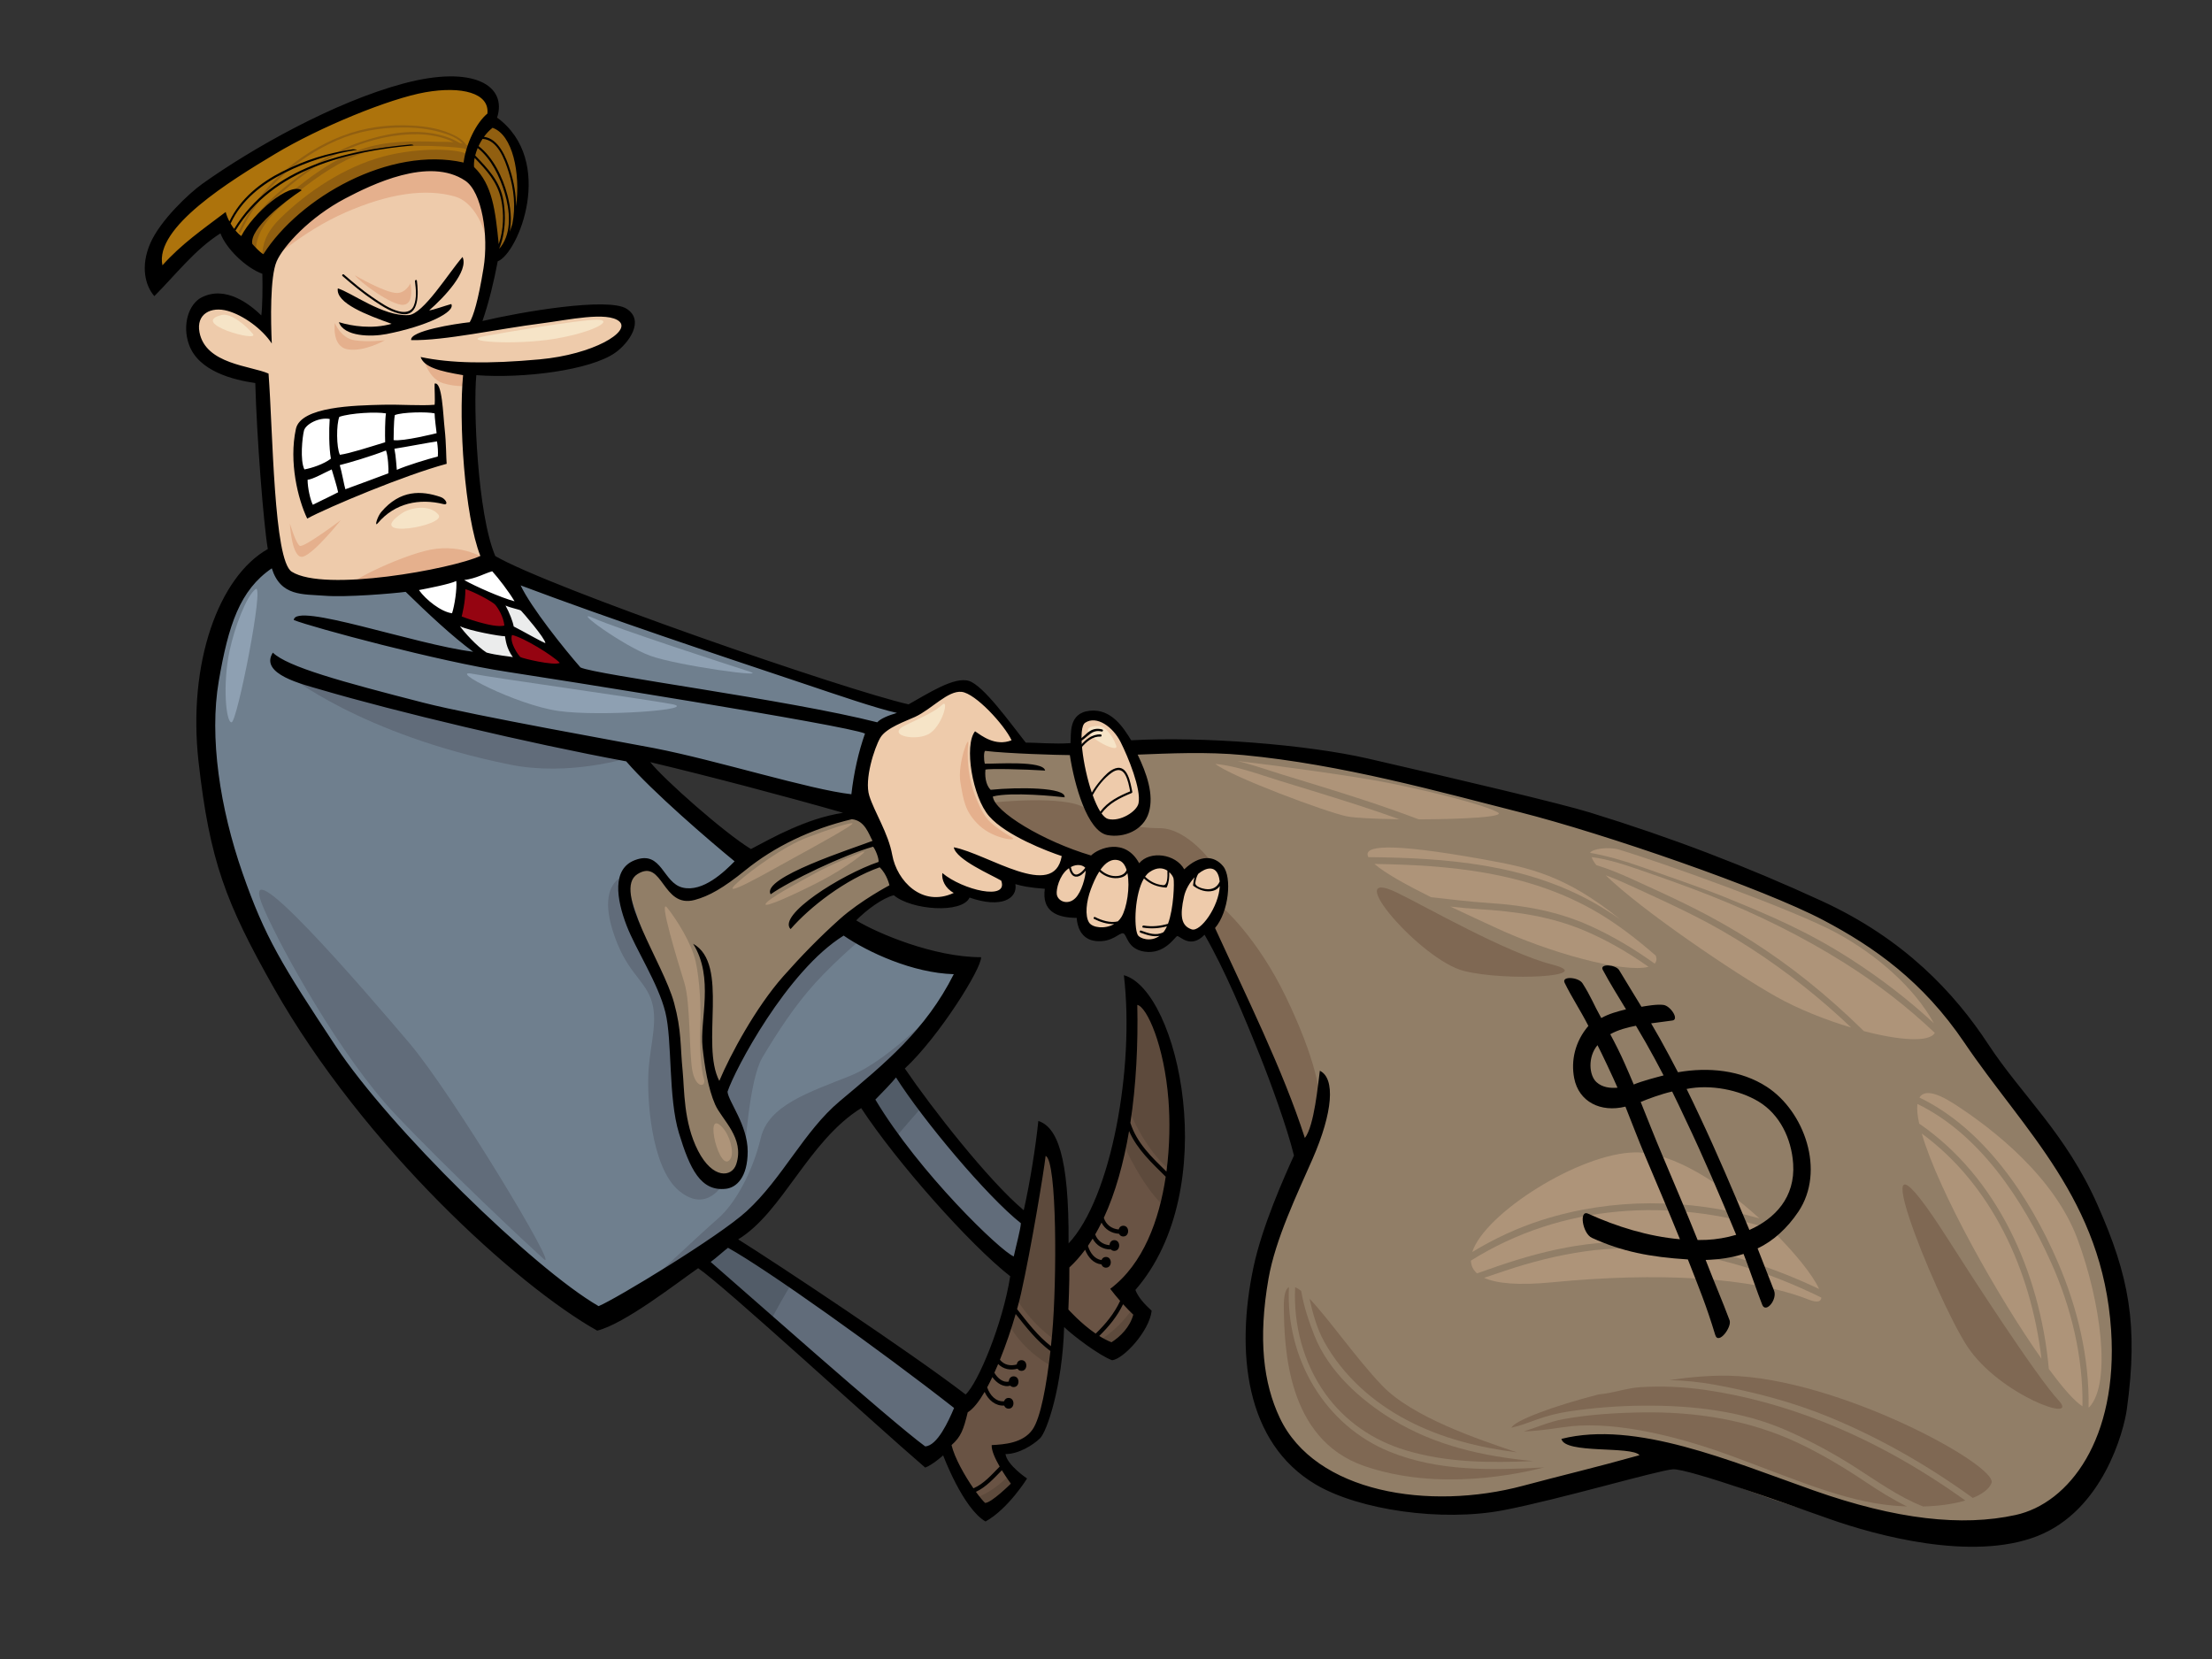 <?xml version="1.0" encoding="utf-8"?>
<!-- Generator: Adobe Illustrator 17.0.0, SVG Export Plug-In . SVG Version: 6.00 Build 0)  -->
<!DOCTYPE svg PUBLIC "-//W3C//DTD SVG 1.1//EN" "http://www.w3.org/Graphics/SVG/1.1/DTD/svg11.dtd">
<svg version="1.1" id="Layer_1" xmlns="http://www.w3.org/2000/svg" xmlns:xlink="http://www.w3.org/1999/xlink" x="0px" y="0px"
	 width="800px" height="600px" viewBox="0 0 800 600" enable-background="new 0 0 800 600" xml:space="preserve">
<rect x="0" y="0" width="800" height="600" fill="#333333" stroke="none"/>
<g>
	<path fill-rule="evenodd" clip-rule="evenodd" fill="#695344" d="M348.596,507.841c0,0,17.954-25.872,20.198-46.931
		c2.244-21.06,9.537-49.341,9.537-49.341s6.733,29.483,5.049,60.772c-1.683,31.288-4.487,38.509-7.293,43.923
		c-2.806,5.416-15.147,8.424-15.147,8.424l7.293,11.432l-11.782,10.831c0,0-6.172-7.822-9.537-13.238
		c-3.366-5.415-4.488-12.033-4.488-12.033L348.596,507.841z"/>
	<path fill-rule="evenodd" clip-rule="evenodd" fill="#695344" d="M387.869,453.087c0,0,12.902-17.448,17.391-42.118
		c4.488-24.67,2.806-54.152,2.806-54.152s20.197,16.246,17.952,59.567c-2.243,43.322-19.635,49.941-19.635,49.941l7.292,9.026
		l-11.219,13.237l-17.392-10.83l0.561-22.264L387.869,453.087z"/>
	<path fill-rule="evenodd" clip-rule="evenodd" fill="#5D4A3C" d="M376.188,480.245c1.931,1.828,4.059,3.577,6.324,5.092
		c0.314-3.8,0.603-8.103,0.867-12.996c1.683-31.288-5.049-60.772-5.049-60.772s-7.293,28.281-9.537,49.341
		c-0.285,2.671-0.823,5.419-1.546,8.184C369.742,473.317,372.894,477.128,376.188,480.245z"/>
	<path fill-rule="evenodd" clip-rule="evenodd" fill="#5D4A3C" d="M381.57,494.77c0.243-2.023,0.479-4.241,0.703-6.695
		c-2.521-1.577-4.877-3.445-6.987-5.441c-3.229-3.055-6.315-6.635-8.881-10.589c-0.618,2.026-1.325,4.049-2.088,6.042
		C368.254,485.427,374.405,491.078,381.57,494.77z"/>
	<path fill-rule="evenodd" clip-rule="evenodd" fill="#5D4A3C" d="M352.581,541.875c2.134,2.874,3.87,5.076,3.87,5.076
		l11.782-10.831l-2.292-3.592C362.097,536.648,357.782,540.027,352.581,541.875z"/>
	<path fill-rule="evenodd" clip-rule="evenodd" fill="#5D4A3C" d="M407.056,398.067c3.666,10.516,10.43,21.375,18.27,26.937
		c0.297-2.701,0.534-5.565,0.691-8.621c2.245-43.321-17.952-59.567-17.952-59.567S409.217,377.082,407.056,398.067z"/>
	<path fill-rule="evenodd" clip-rule="evenodd" fill="#5D4A3C" d="M417.559,432.621c1.736,2.117,3.586,3.991,5.534,5.655
		c0.752-3.199,1.41-6.739,1.925-10.681c-7.609-5.07-14.316-14.662-18.53-24.626c-0.347,2.693-0.752,5.374-1.228,8
		c-0.036,0.199-0.078,0.396-0.115,0.594C408.665,419.015,412.447,426.386,417.559,432.621z"/>
	<path fill-rule="evenodd" clip-rule="evenodd" fill="#5D4A3C" d="M406.56,477.186c-2.856,3.288-6.037,5.895-9.601,7.977
		l5.497,3.423l11.219-13.237l-2.9-3.59C409.436,473.633,408.056,475.466,406.56,477.186z"/>
	<path fill-rule="evenodd" clip-rule="evenodd" fill="#616C7A" d="M253.785,456.698l81.347,72.202c0,0,6.172-5.415,8.976-10.831
		c2.806-5.415,2.244-12.034,2.244-12.034l-83.031-58.363L253.785,456.698z"/>
	<path fill-rule="evenodd" clip-rule="evenodd" fill="#616C7A" d="M312.131,396.527l12.903-10.831c0,0,21.88,31.289,30.295,40.314
		c8.415,9.025,15.708,13.84,15.708,13.84l-2.244,21.06c0,0-16.831-15.646-31.417-30.688
		C322.79,415.18,312.131,396.527,312.131,396.527z"/>
	<path fill-rule="evenodd" clip-rule="evenodd" fill="#525C68" d="M286.463,463.938l-23.142-16.265l-9.536,9.025l24.526,21.769
		C280.81,473.507,283.587,468.683,286.463,463.938z"/>
	<path fill-rule="evenodd" clip-rule="evenodd" fill="#525C68" d="M334.561,399.072c-5.379-7.442-9.527-13.376-9.527-13.376
		l-12.903,10.831c0,0,4.083,7.141,10.647,16.147C326.654,408.09,330.598,403.569,334.561,399.072z"/>
	<path fill-rule="evenodd" clip-rule="evenodd" fill="#6F7F8E" d="M326.771,256.074c0,0-37.405-11.001-63.35-19.412
		c-25.943-8.412-80.846-29.766-80.846-29.766l25.34,35.589c0,0-15.084,0.001-19.91-0.647c-4.827-0.647-14.481-3.882-14.481-3.882
		l-25.943-27.177c0,0-17.496,1.942-27.149,1.942c-9.654,0-14.087-3.134-16.998-4.802c-2.912-1.669-3.516-6.198-3.516-6.198
		s-10.256,4.529-18.099,24.589c-7.845,20.059-15.084,75.059,19.306,128.119c34.39,53.059,114.632,122.942,114.632,122.942
		s31.977-16.175,44.043-25.881c12.066-9.706,30.166-40.118,41.63-47.236c11.462-7.119,24.735-20.706,31.976-28.471
		c7.24-7.765,15.084-24.589,15.084-24.589s-2.414-0.647-16.894-4.529c-14.479-3.882-24.133-11.001-24.133-11.001
		s-41.025-25.235-46.455-31.705c-5.43-6.47-30.167-29.766-30.167-29.766l57.315,13.59l22.323,5.176c0,0-1.81-13.589,1.811-22
		C315.911,262.545,326.771,256.074,326.771,256.074z"/>
	<path fill-rule="evenodd" clip-rule="evenodd" fill="#917E67" d="M310.481,292.957c-7.799,2.241-20.182,2.978-31.189,11.094
		c-11.006,8.117-19.949,19.183-26.829,19.183c-1.236,0-5.464,0.386-6.643-0.149c-5.385-2.444-7.152-10.032-11.243-10.918
		c-4.987-1.08-10.319,2.951-9.631,14.019c0.687,11.067,15.404,25.437,17.198,41.317c1.794,15.879,1.377,52.384,14.447,57.55
		c13.069,5.164,13.759-9.592,11.006-16.971c-0.615-1.649-4.256-6.283-4.84-8.079c-2.03-6.238-0.663-9.629-0.663-9.629
		s14.446-26.562,24.765-38.365c10.32-11.805,23.391-24.348,39.901-30.988c16.51-6.641,46.064-14.531,64.666-10.33
		c18.601,4.201,39.212,11.806,48.154,28.038c8.944,16.231,32.334,78.944,32.334,78.944s-24.765,40.579-17.886,75.256
		c6.879,34.678,28.895,49.434,57.786,50.909c28.894,1.477,91.496-16.231,91.496-16.231s45.404,19.92,76.361,25.085
		c30.957,5.166,73.608,6.64,84.615-39.105c11.008-45.743-9.63-84.847-24.077-101.817c-14.447-16.97-39.901-59.762-55.723-68.616
		c-15.822-8.854-85.991-42.056-113.508-47.957c-27.518-5.903-72.234-18.446-90.808-20.659c-18.574-2.215-39.9-5.165-53.659-4.427
		c-13.758,0.738-41.772,1.413-52.97,0.738c-11.198-0.675-13.759-4.426-24.765-0.738c-11.007,3.688-20.638,14.017-24.766,16.232
		C319.881,288.558,310.481,292.957,310.481,292.957z"/>
	<path fill-rule="evenodd" clip-rule="evenodd" fill="#7F6853" d="M359.682,290.203c0,0,24.979-2.718,32.582,1.941
		c7.603,4.66,17.015,7.378,27.151,7.378c10.138,0,19.188,12.812,19.188,12.812l-9.05,3.883c0,0-2.226-3.916-8.172-4.287
		c-5.948-0.372-11.355,2.961-11.355,2.961s0.338-4.498-4.006-5.663c-4.344-1.165-9.775,3.106-9.775,3.106s-7.603-3.494-18.825-7.376
		C366.199,301.075,359.682,290.203,359.682,290.203z"/>
	<path fill-rule="evenodd" clip-rule="evenodd" fill="#7F6853" d="M442.224,328.254c0,0,12.42,10.714,22.807,32.227
		c10.499,21.744,13.395,36.11,12.308,42.71c-1.086,6.601-5.792,17.86-5.792,17.86s-9.05-33.002-17.739-49.699
		c-8.689-16.695-16.654-33.779-16.654-33.779L442.224,328.254z"/>
	<path fill-rule="evenodd" clip-rule="evenodd" fill="#616C7A" d="M265.235,403.042l-3.009-8.737c0,0,6.552-16.715,14.167-27.731
		c7.615-11.017,30.284-30.77,30.284-30.77l5.491,3.228c0,0-9.565,7.978-17.179,16.335c-7.615,8.358-13.992,18.233-19.304,27.161
		c-4.763,8.002-6.376,34.759-6.376,34.759L265.235,403.042z"/>
	<path fill-rule="evenodd" clip-rule="evenodd" fill="#616C7A" d="M225.657,316.79c0,0,10.208,32.023,14.546,40.507
		c4.339,8.485,3.317,23.812,4.339,35.307c1.021,11.496,2.041,22.444,6.635,29.287c4.592,6.842,10.463,6.021,10.463,6.021
		s-5.87,11.221-16.078,2.737c-10.208-8.486-11.739-34.213-10.974-44.067c0.766-9.853,3.573-18.064,0.766-25.454
		c-2.808-7.391-9.213-9.934-13.782-24.633C216.215,319.253,225.657,316.79,225.657,316.79z"/>
	<path fill-rule="evenodd" clip-rule="evenodd" fill="#616C7A" d="M232.038,466.231c0,0,29.347-16.695,37.769-25.454
		c8.421-8.758,19.14-22.991,27.56-31.203c8.422-8.21,16.844-15.326,23.989-21.074c7.146-5.748,20.928-27.096,20.928-27.096
		s-19.651,21.622-34.708,27.643c-15.056,6.021-29.603,10.674-32.409,22.444c-2.808,11.768-8.932,23.538-15.568,29.286
		C252.963,446.524,232.038,466.231,232.038,466.231z"/>
	<path fill-rule="evenodd" clip-rule="evenodd" fill="#950411" d="M165.325,223.011l1.854-11.681l11.587,5.965l4.634,6.462
		l1.16,3.977l10.428,4.97l11.355,9.694l-18.308-2.238c0,0-2.549-2.237-3.012-5.219c-0.463-2.983-1.39-5.22-1.39-5.22
		s-6.953-1.243-11.356-2.485C167.874,225.994,165.325,223.011,165.325,223.011z"/>
	<path fill-rule="evenodd" clip-rule="evenodd" fill="#EBECEC" d="M163.703,224.999l12.514,2.734l6.952,0.497
		c0,0,0.927,4.722,1.854,6.711c0.927,1.988,3.012,5.219,3.012,5.219l-13.44-1.739l-7.648-7.705L163.703,224.999z"/>
	<polygon fill-rule="evenodd" clip-rule="evenodd" fill="#EBECEC" points="202.171,234.693 189.89,219.034 181.547,217.792 
		184.56,227.733 202.171,236.681 	"/>
	<path fill-rule="evenodd" clip-rule="evenodd" fill="#616C7A" d="M103.675,243.712c3.827,1.916,35.728,11.222,53.846,15.054
		c18.12,3.832,69.67,15.328,69.67,15.328s-21.299,6.756-42.618,2.463C130.215,265.608,103.675,243.712,103.675,243.712z"/>
	<path fill-rule="evenodd" clip-rule="evenodd" fill="#FFFFFF" d="M147.481,212.076c0,0,4.867-1.244,10.661-2.238
		c5.793-0.995,14.367-4.474,16.222-5.22c1.853-0.746,4.403-1.243,4.403-1.243l11.124,15.658c0,0-5.331,0.249-10.196-1.739
		c-4.867-1.988-12.514-5.965-12.514-5.965s-1.391,6.463-2.086,9.445c-0.696,2.982-2.549,3.479-4.634,2.237
		C158.373,221.769,147.481,212.076,147.481,212.076z"/>
	<path fill-rule="evenodd" clip-rule="evenodd" fill="#EECBAB" d="M99.752,89.755c3.069-4.607,16.882-15.797,26.394-20.736
		c9.514-4.937,32.225-13.825,40.818-6.913c8.594,6.913,11.969,20.738,11.355,28.966c-0.615,8.228-6.446,26.989-6.446,26.989
		s34.371-6.253,43.274-5.924c8.898,0.329,17.187,2.961,9.207,11.19c-7.981,8.229-18.72,8.559-30.998,9.545
		c-12.275,0.987-23.629,1.316-23.629,1.316s0.305,18.434,0.921,32.586c0.613,14.153,5.216,33.901,5.216,33.901
		s-11.354,8.887-30.688,10.205c-19.336,1.317-36.215,1.645-41.739-2.963c-5.525-4.607-5.525-28.306-6.444-42.13
		c-0.923-13.824-2.455-29.293-2.455-29.293s-32.972-4.717-23.325-22.71c7.058-13.167,24.857,3.62,24.857,3.62
		S96.683,94.363,99.752,89.755z"/>
	<path fill-rule="evenodd" clip-rule="evenodd" fill="#E5B08D" d="M128.166,212.161c5.247-0.275,22.446-2.718,31.315-4.466
		c8.87-1.747,15.568-4.465,16.111-5.047c0.542-0.582-8.508-6.018-19.73-3.882C144.638,200.9,120.745,212.549,128.166,212.161z"/>
	<path fill-rule="evenodd" clip-rule="evenodd" fill="#E5B08D" d="M153.328,130.236c0,0,6.335,2.135,10.317,2.717
		c3.982,0.583,6.517,0.194,6.517,0.194l-0.362,6.407c0,0-4.525,0.583-9.593-0.971C155.137,137.031,153.328,130.236,153.328,130.236z
		"/>
	<path fill-rule="evenodd" clip-rule="evenodd" fill="#AD730C" d="M174.486,46.454c1.511-1.93,3.213-3.633,5.041-5.156
		c-0.52-1.964-1.985-5.881-5.817-8.62c-5.297-3.787-13.534-5.681-41.779,5.048c-28.244,10.728-54.133,27.137-67.668,38.496
		c-13.533,11.36-8.239,25.243-8.239,25.243s5.297-3.785,8.828-8.834c3.53-5.048,17.064-11.36,17.064-11.36s2.943,3.788,6.473,8.837
		c3.53,5.048,9.415,6.31,9.415,6.31s4.855-12.306,15.299-20.196c10.446-7.888,34.129-15.146,39.426-15.776
		c6.455-0.769,11.759-0.167,15.755,2.584C168.762,56.968,170.795,51.173,174.486,46.454z"/>
	<path fill-rule="evenodd" clip-rule="evenodd" fill="#E5B08D" d="M96.851,95.291c0,0,5.793-14.755,24.618-24.461
		s24.437-10.677,33.849-10.29c9.414,0.389,13.939,0.584,17.922,6.795c3.982,6.212,2.895,19.802,2.895,19.802
		s-2.714-13.59-11.765-16.113c-10.371-2.893-23.531-1.165-39.461,5.824C108.979,83.837,96.851,95.291,96.851,95.291z"/>
	<path fill-rule="evenodd" clip-rule="evenodd" fill="#915F10" d="M179.79,42.523c0,0-0.024-0.166-0.078-0.437
		c-1.602,1.358-3.098,2.852-4.416,4.538c-3.801,4.859-5.905,10.677-6.32,16.921c2.233,1.749,4.024,4.23,5.325,7.629
		c3.667,9.592,5.704,23.35,5.704,23.35s9.593-11.359,9.593-32.184C189.597,52.221,179.79,42.523,179.79,42.523z"/>
	<path fill-rule="evenodd" clip-rule="evenodd" fill="#915F10" d="M170.105,54.612c0.007-0.029,0.025-0.048,0.03-0.078
		c0.18-0.993-0.452-1.68-1.502-2.16c-1.394-2.036-3.708-3.222-5.911-4.16c-4.224-1.799-8.774-2.489-13.287-2.776
		c-8.752-0.554-17.483,0.573-25.742,3.751c-15.544,5.981-29.941,18.424-37.291,34.452c-0.206,0.448,0.419,0.841,0.624,0.392
		c7.003-15.269,20.289-26.933,34.838-33.266c7.625-3.321,15.566-4.63,23.767-4.66c4.54-0.016,9.098,0.433,13.5,1.651
		c2.648,0.732,6.138,1.899,8.23,4.179c-0.364-0.095-0.749-0.178-1.147-0.247c-2.824-1.704-5.926-2.732-9.116-3.331
		c-8.788-1.651-18.083,0.078-26.495,2.919c-9.366,3.163-17.845,8.642-25.704,14.872c-3.625,2.875-7.187,5.966-10.29,9.484
		c-2.565,2.909-5.052,6.363-5.944,10.321c-0.201,0.895-0.229,1.822-0.141,2.735c0.048,0.493,0.773,0.497,0.724,0
		c-0.395-4.103,2.228-7.927,4.547-10.908c2.443-3.143,5.392-5.805,8.348-8.371c7.371-6.4,15.655-12.125,24.518-15.826
		c7.754-3.237,16.149-5.168,24.488-5.031c3.972,0.064,7.936,0.755,11.66,2.251c0.171,0.068,0.627,0.298,1.228,0.62
		c-2.398-0.192-4.751-0.115-5.49-0.141c-9.279-0.316-18.946-0.393-27.859,2.683c-9.96,3.437-18.755,10.093-26.989,16.864
		c-1.566,1.289-3.18,2.695-4.71,4.225c-0.196-0.125-0.436-0.172-0.695-0.043c-5.134,2.57-8.052,9.967-7.254,15.934
		c-0.001,0.28,0.004,0.564,0.017,0.848c0.012,0.269,0.13,0.459,0.29,0.584c0.357,0.708,1.523,0.302,1.314-0.595
		c-0.071-0.298-0.121-0.604-0.168-0.912c0.113-8.378,6.941-14.592,12.7-19.327c7.207-5.928,14.915-11.615,23.403-15.174
		c8.404-3.522,17.412-3.614,26.302-3.597c1.162,0.003,10.186,0.336,13.002,0.954c0.306,0.208,0.59,0.409,0.839,0.602
		c0.028,0.488,0.451,0.791,0.834,0.759c0.178,0.22,0.244,0.398,0.151,0.516c-0.302,0.378,0.208,0.93,0.512,0.549
		C170.616,55.679,170.486,55.142,170.105,54.612z"/>
	<path fill-rule="evenodd" clip-rule="evenodd" fill="#915F10" d="M96.361,97.568c0,0-5.409-8.289,4.794-18.402
		s23.805-18.9,37.408-22.548c13.604-3.648,27.981-2.652,30.299-0.829c2.319,1.823-1.236,5.968-1.236,5.968
		s-10.667-3.813-27.053,0.497c-16.386,4.31-27.516,14.258-34.163,19.894C99.764,87.787,96.361,97.568,96.361,97.568z"/>
	<path fill-rule="evenodd" clip-rule="evenodd" fill="#EECBAB" d="M389.771,261.241c1.3-3.485,7.365-3.621,11.663,0
		c4.297,3.621,11.662,17.774,13.198,24.685c1.534,6.913-3.685,12.508-10.13,12.838c-6.444,0.328-9.512-3.951-11.354-11.192
		C391.306,280.332,387.315,267.825,389.771,261.241z"/>
	<path fill-rule="evenodd" clip-rule="evenodd" fill="#EECBAB" d="M316.73,299.751c-1.801-3.217-6.752-14.154-5.217-20.077
		c1.534-5.925,3.681-14.482,8.285-17.116c4.603-2.633,20.259-13.165,24.86-14.152c4.602-0.987,12.275,4.279,14.426,7.24
		c2.146,2.962,9.206,13.495,9.206,13.495s-2.762,1.317-5.219,1.317c-2.455,0-7.671-0.329-7.671-0.329s-2.149,7.9,1.228,16.127
		c3.375,8.23,22.401,19.421,27.004,21.396c4.605,1.975,11.05,3.621,11.05,3.621s5.216-2.962,8.592-2.633
		c3.378,0.329,6.752,6.253,6.752,6.253s6.444-4.938,11.355-2.961c4.91,1.974,5.524,4.936,5.524,4.936s8.285-7.9,13.197-3.949
		c4.91,3.949,2.455,15.139,0,18.761c-2.455,3.621-6.137,6.254-8.9,6.254c-2.763,0-4.911-3.621-4.911-3.621
		s-4.908,9.216-10.742,7.569c-5.829-1.646-8.593-7.569-8.593-7.569s-5.217,4.938-10.741,2.962c-5.526-1.975-5.83-7.241-5.83-7.241
		s-3.687,0.987-7.367-1.317c-3.683-2.303-3.069-5.596-2.76-8.227c-1.537,0-5.219-0.99-8.593-1.648
		c-3.377-0.658-6.446-1.317-10.436-3.95c4.298,5.266,2.456,6.912-0.614,8.558c-3.069,1.646-12.276-0.987-12.276-0.987
		s-4.298,6.254-11.969,3.951c-7.671-2.305-12.583-5.597-13.811-10.534C321.332,310.943,320.411,306.334,316.73,299.751z"/>
	<path fill-rule="evenodd" clip-rule="evenodd" fill="#FFFFFF" d="M109.332,153.304c1.134-1.366,8.01-4.907,14.111-5.112
		c6.102-0.205,34.894,0,34.894,0l1.906,17.178c0,0-17.733,6.545-25.551,9.611c-7.817,3.068-22.117,9.614-22.117,9.614
		s-4.007-11.453-4.96-19.225C106.662,157.6,107.807,155.145,109.332,153.304z"/>
	<path fill-rule="evenodd" clip-rule="evenodd" d="M758.574,435.699c-11.451-25.831-27.244-39.381-39.484-58.014
		c-12.239-18.632-30.4-38.111-60.188-51.814c-27.177-12.504-54.323-22.923-83.926-32.032c-10.67-3.282-46.986-11.857-80.152-19.478
		c-22.204-5.103-60.194-8.082-85.712-6.625c-2.728-4.407-7.101-11.531-14.986-10.683c-7.888,0.846-6.647,8.484-6.963,11.707
		c-5.521,0.422-12.935-0.223-16.185-0.187c-5.792-7.341-15.268-20.609-20.532-22.302c-5.263-1.695-14.74,4.517-21.848,8.469
		c-22.638-5.081-129.989-42.25-149.468-53.632c-6.534-15.291-7.971-54.423-6.857-65.426c16.742,1.284,41.31-1.714,50.351-8.196
		c4.747-3.405,10.678-11.527,4.016-15.814c-6.663-4.286-38.377,1.145-52.155,4.432c2.319-6.719,4.184-14.435,5.519-21.582
		c7.46-2.859,21.055-36.299-0.214-52c3.678-11.453-8.313-19.17-33.896-12.31c-25.052,6.715-54.625,23.363-72.758,36.3
		c-4.612,3.291-15.191,13.147-18.808,21.542c-3.616,8.395-1.749,15.343,1.487,19.044c7.729-7.717,14.656-16.863,23.911-22.704
		c2.041,5.508,9.133,12.414,15.16,14.636c0.106,4.925,0.044,11.811-0.379,15.041c-3.96-3.844-12.827-10.987-21.605-6.504
		c-4.652,2.375-7.113,9.935-4.548,17.073c3.449,9.612,15.977,12.754,23.972,13.898c0.531,19.437,2.933,50.481,4.528,60.025
		c-17.734,10.027-29.048,41.157-25.051,76.885c3.999,35.728,9.799,51.028,27.184,81.746
		c32.515,57.45,87.948,107.756,116.997,124.047c9.958-2.47,28.777-17.214,36.51-22.581c9.328,6.289,62.39,55.144,82.11,72.109
		c2.601-0.929,6.502-4.415,6.502-4.415s7.122,19.157,15.323,23.915c8.296-4.624,15.015-15.547,15.015-15.547
		s-7.189-4.812-7.802-8.833c4.767,0,9.968-3.254,12.493-5.703c2.527-2.449,8.094-18.934,8.722-40.246
		c3.272,3.181,12.841,10.379,17.359,12.013c4.117-0.464,13.435-10.459,14.301-17.896c-2.816-2.556-4.984-5.114-5.888-7.533
		c31.68-36.395,15.64-108.445-4.169-113.827c3.95,33.383-4.554,80.588-19.998,97.011c0.21-31.876-4.245-42.094-10.936-44.303
		c-0.957,9.421-3.09,22.636-5.278,32.296c-12.554-10.516-33.043-36.625-43.007-51.264c12.381-11.486,27.876-36.342,27.568-40.249
		c-17.157,0-37.596-8.72-45.157-13.323c3.745-3.807,9.516-8.066,13.607-9.094c6.317,5.37,24.643,6.768,27.404,0.846
		c11.437,4.018,17.425,0.405,16.565-4.864c2.17,0.633,4.773,1.253,10.648,1.69c-1.132,7.97,4.1,10.486,11.526,10.518
		c0.137,2.538,1.246,7.883,7.1,8.392c5.851,0.509,8.303-3.138,9.727-2.799c1.423,0.34,1.3,5.64,7.672,6.617
		c7.2,1.103,10.917-5.175,11.787-5.6c0.87-0.425,4.665,4.92,9.957-0.511c7.342,12.738,14.117,28.963,20.091,43.903
		c3.737,9.348,9.775,25.85,12.24,35.944c-3.459,7.639-11.45,25.408-14.608,40.229c-6.539,30.685-3.089,63.657,22.505,78.765
		c15.666,9.246,45.594,13.544,67.801,9.298c19.853-3.794,55.783-14.381,61.312-14.805c5.527-0.424,46.191,14.271,56.95,18.058
		c16.362,5.755,51.234,15.396,74.924,6.079c23.691-9.315,31.245-37.916,32.345-45.919
		C773.391,479.146,770.025,461.531,758.574,435.699z M401.997,485.448c-1.499-0.58-2.998-1.376-4.441-2.282
		c3.431-3.346,6.495-7.052,8.622-11.482c1.356,1.488,2.638,2.794,3.692,3.787C408.644,479.96,405.248,483.358,401.997,485.448z
		 M422.587,397.826c0.56,7.286,0.525,16.469-0.726,25.901c-5.222-5.127-10.726-10.292-13.048-17.626
		c2.099-13.762,2.812-28.486,2.502-42.674C414.782,364.125,421.068,378.071,422.587,397.826z M386.75,458.398
		c2.048-1.889,3.938-4.042,5.695-6.405c1.068,2.749,3.069,5.005,5.91,5.291c0.228,0.664,0.768,1.189,1.626,1.189
		c2.335,0,2.335-3.883,0-3.883c-0.83,0-1.359,0.495-1.599,1.128c-2.5-0.342-4.149-2.591-4.907-5.139
		c0.586-0.843,1.147-1.72,1.701-2.611c1.293,2.435,3.751,3.974,6.619,3.918c0.289,0.308,0.693,0.513,1.22,0.513
		c2.336,0,2.336-3.882,0-3.882c-1.113,0-1.691,0.886-1.74,1.812c-2.398-0.16-4.346-1.633-5.183-3.873
		c0.796-1.372,1.555-2.799,2.284-4.272c1.236,2.407,3.56,3.888,6.342,4.034c0.264,0.558,0.774,0.974,1.535,0.974
		c2.335,0,2.335-3.883,0-3.883c-0.924,0-1.477,0.612-1.67,1.348c-2.518-0.215-4.586-1.722-5.373-4.211
		c4.216-9.084,7.183-19.86,9.134-31.405c2.883,6.66,8.24,11.558,13.253,16.536c-2.328,15.574-8.071,31.538-20.067,40.548
		c1.161,1.528,2.386,3.007,3.584,4.372c-2.137,4.607-5.298,8.399-8.848,11.829c-5.484-3.759-9.874-8.727-9.874-8.727
		S386.827,463.37,386.75,458.398z M392.468,261.388c4.139-2.75,10.056,1.48,12.817,6.979c2.759,5.499,7.505,17.075,6.481,22.137
		c-0.604,2.993-6.658,6.781-10.992,5.691c-0.797-0.2-1.601-0.92-2.385-2.004c2.661-3.707,6.734-5.67,10.864-7.367
		c0.192-0.078,0.299-0.254,0.253-0.477c-0.679-3.305-1.67-9.907-6.131-8.456c-2.069,0.674-3.825,2.613-5.254,4.256
		c-1.198,1.377-2.316,2.901-3.253,4.514C391.584,276.975,389.749,263.193,392.468,261.388z M397.939,293.533
		c-0.969-1.525-1.899-3.599-2.746-5.959c1.684-3.106,4.086-6.124,6.859-8.111c1.842-1.323,3.676-1.467,4.903,0.745
		c0.99,1.782,1.378,3.98,1.784,6.003C404.642,287.909,400.623,289.904,397.939,293.533z M292.369,247.818
		c8.87,2.972,24.858,8.48,32.126,10.04c-3.267,0.836-6.17,2.145-7.215,3.376c-32.113-8.187-101.858-17.165-107.349-19.849
		c-5.779-6.598-17.815-21.585-21.643-29.675C221.607,224.226,257.001,235.973,292.369,247.818z M168.296,213.077
		c2.867,0.787,9.821,4.499,10.81,5.638c0.987,1.138,2.986,4.282,3.307,7.528c-4.099,1.082-15.447-3.29-15.447-3.29
		S168.398,217.685,168.296,213.077z M182.618,230.084c0.306,1.316,0.408,4.169,2.859,7.571c-1.216-0.278-6.029-0.659-9.508-1.647
		c-3.479-2.195-8.286-7.57-9.616-9.545C169.524,228.109,181.226,230.215,182.618,230.084z M185.176,229.646
		c4.201,0.913,14.733,7.414,17.288,10.093c-2.158,1.128-13.606-1.646-14.219-2.085C187.631,237.216,184.152,232.387,185.176,229.646
		z M182.822,219.002c2.252,0.987,5.126,1.409,5.628,1.865c0.499,0.455,8.791,10.053,8.797,11.739
		c-2.35-0.987-7.774-4.168-11.457-6.034C185.456,224.709,184.258,221.634,182.822,219.002z M186.095,217.466
		c-4.874-1.276-14.241-5.43-18.208-7.681c4.603-0.658,7.034-2.283,10.128-3.181C180.29,209.122,183.862,213.732,186.095,217.466z
		 M171.452,60.41c-0.093-0.91-0.022-2.046,0.219-3.295c4.16,4.36,8.122,8.484,9.552,14.897c1.129,5.06,0.95,11.165-0.851,16.293
		C179.15,76.147,178.107,66.797,171.452,60.41z M181.213,89.174c-0.221,0.267-0.443,0.532-0.677,0.776l-0.002-0.022
		c2.257-5.366,2.494-11.909,1.51-17.506c-1.229-6.992-5.69-11.481-10.179-16.189c0.215-0.869,0.515-1.78,0.894-2.698
		c4.882,3.815,7.995,10.324,9.798,16.308C184.4,75.961,185.145,83.847,181.213,89.174z M185.306,80.953
		c-0.294,0.983-0.62,1.934-0.987,2.837c0.893-4.287,0.293-9.054-0.794-13.203c-1.71-6.522-5.162-13.686-10.447-17.759
		c0.403-0.878,0.882-1.757,1.44-2.605c5.391,0.322,7.983,7.249,9.468,12.067C185.88,68.443,186.558,74.796,185.306,80.953z
		 M178.138,46.218c7.279,2.523,10.127,16.399,8.508,28.409c0.01-4.315-0.766-8.659-2.087-12.944
		c-1.51-4.901-4.259-11.544-9.528-12.199C175.895,48.295,176.924,47.177,178.138,46.218z M91.256,88.235
		c-1.109-5.559,11.73-15.435,17.857-19.437c-4.403-2.964-17.589,8.289-21.854,16.577c-0.709-0.507-1.416-1.192-2.085-1.985
		c13.507-22.429,41.11-28.689,64.29-30.809c0.462-0.043-0.481-0.368-0.946-0.325c-23.374,2.138-50.143,8.012-63.839,30.523
		c-0.457-0.598-0.884-1.245-1.276-1.916c3.928-8.586,11.515-14.372,19.485-18.347c8.525-4.252,16.894-6.818,26.159-8.315
		c0.46-0.074-1.14-0.269-1.596-0.194c-9.514,1.537-16.609,3.688-25.357,8.052c-7.821,3.902-15.148,9.724-19.123,18.025
		c-0.59-1.126-1.064-2.293-1.352-3.412c-8.485,6.417-15.948,11.563-22.874,19.28C55.814,82.232,83.404,65.321,99.52,55.651
		c16.118-9.672,41.307-20.01,54.365-22.296c13.06-2.285,23.188,0.287,22.39,7.718c-4.056,3.376-7.73,10.861-8.613,17.711
		c-26.609-6.017-59.346,12.587-72.405,33.165C93.898,91.17,92.325,89.377,91.256,88.235z M72.145,120.169
		c-1.257-6.599,4.132-9.45,10.231-7.723c5.526,1.564,12.348,6.372,15.921,11.789c-0.376-7.99-0.669-24.165,1.757-29.713
		c2.427-5.547,11.992-16.006,24.777-22.73c9.544-5.018,30.381-15.248,43.448-6.424c6.018,4.066,8.526,19.725,6.586,31.629
		c-1.941,11.907-3.655,17.25-4.987,19.535c-5.332,0.572-21.853,3.145-21.167,6.482c12.11,0.234,31.263-4.049,47.381-6.097
		c9.135-1.16,23.622-4.386,27.885-0.671c4.262,3.716-9.382,11.937-28.782,13.721c-18.656,1.713-32.246,1.429-43.073-0.853
		c1.249,3.675,6.828,5.14,15.357,6.568c-1.599,16.579,0.452,50.575,6.247,65.386c-10.375,4.724-56.349,13.217-68.226,5.691
		c-6.553-4.153-6.78-50.783-8.378-71.649C90.727,132.251,74.357,131.784,72.145,120.169z M163.493,221.8
		c-4.006-0.521-9.499-4.897-11.974-8.394c2.864-0.548,11.219-2.147,13.504-3.292C165.318,212.983,164.425,218.954,163.493,221.8z
		 M334.603,523.101c-12.135-8.832-67.614-58.105-77.583-66.704c1.95-1.396,4.986-4.183,6.284-5.114
		c13.872,7.669,55.106,37.044,81.751,57.927C343.096,513.885,338.987,522.922,334.603,523.101z M266.97,448.233
		c16.055-9.733,25.305-35.496,44.485-47.475c12.851,19.556,39.073,49.179,53.902,60.822c-2.693,17.175-11.681,38.742-16.132,42.753
		C329.836,489.401,280.427,456.629,266.97,448.233z M365.592,536.583c0,0-7.052,7.011-9.32,6.971
		c-0.787-0.726-1.978-2.163-3.316-4.01c3.697-1.732,6.465-4.849,9.386-7.805C364,534.446,365.592,536.583,365.592,536.583z
		 M373.393,517.059c-3.467,4.881-10.186,5.346-14.736,5.578c-0.125,1.945,1.302,5.01,2.894,7.774
		c-2.939,2.975-5.703,6.227-9.492,7.863c-3.16-4.578-6.792-10.947-7.921-15.637c3.415-3.012,4.332-5.578,5.852-11.853
		c1.999-1.225,4.078-3.89,6.111-7.377c1.365,2.972,3.952,5.142,7.081,4.941c0.242,0.627,0.769,1.117,1.596,1.117
		c2.334,0,2.334-3.882,0-3.882c-0.87,0-1.415,0.539-1.636,1.215c-2.923,0.222-5.13-2.137-6.116-5.036
		c0.631-1.17,1.256-2.415,1.872-3.712c1.561,2.203,4.12,3.839,6.475,3.086c0.289,0.31,0.694,0.518,1.225,0.518
		c2.335,0,2.335-3.883,0-3.883c-1.14,0-1.72,0.927-1.745,1.875c-1.992,0.526-4.118-1.208-5.223-3.179
		c0.464-1.025,0.921-2.079,1.371-3.15c1.858,1.879,4.396,2.394,7.002,1.696c0.285,0.457,0.757,0.783,1.429,0.783
		c2.335,0,2.335-3.883,0-3.883c-1.02,0-1.594,0.742-1.723,1.576c-2.324,0.631-4.52,0.185-6.075-1.708
		c2.223-5.487,4.198-11.356,5.701-16.549c3.82,4.856,7.694,9.771,12.56,13.403C378.513,500.982,376.347,512.9,373.393,517.059z
		 M378.162,418.048c4.18,1.577,4.065,45.529,2.382,64.148c-0.14,1.553-0.294,3.118-0.459,4.684c-4.72-3.69-8.487-8.628-12.25-13.412
		c0.568-2.051,1.056-3.972,1.441-5.683C372.821,452.059,377.531,423.818,378.162,418.048z M369.219,442.397
		c-0.13,2.265-1.674,7.867-2.575,12.008c-4.603-1.739-34.232-30.225-50.058-56.724c2.061-2.069,6.436-6.625,7.465-8.006
		C333.958,405.272,356.992,432.737,369.219,442.397z M344.947,352.327c-10.211,20.28-24.792,32.154-41.208,45.905
		c-12.994,10.882-20.667,27.873-33.735,39.84c-10.061,9.212-47.407,31.815-53.514,34.309c-23.736-13.746-75.587-64.544-95.07-94.009
		c-19.479-29.466-25.582-39.288-33.722-62.674c-8.142-23.385-12.067-49.109-8.579-69.378c3.488-20.267,7.608-32.893,19.177-40.779
		c3.211,10.223,11.207,9.287,19.054,9.911c7.85,0.625,24.567-0.779,29.366-1.402c7.85,7.689,17.15,16.369,24.419,21.669
		c-21.225-2.65-64.543-18.084-64.878-11.478c6.442,2.592,52.757,15.052,76.945,18.7c14.571,2.198,123.165,19.382,129.632,22.357
		c-2.315,6.593-3.998,13.872-4.925,21.953c-15.242-1.724-48.276-12.184-71.263-16.667c-9.033-1.763-65.223-11.762-83.355-16.408
		c-29.745-7.623-49.378-13.024-54.615-18.148c-4.947,7.771,10.801,11.464,17.437,13.415c26.649,7.837,75.083,19.412,110.354,25.905
		c9.476,11.009,30.313,28.878,39.21,36.161c-3.747,3.807-11.435,11.208-18.732,9.516c-7.299-1.692-7.507-13.713-17.357-9.939
		c-8.28,3.172-6.701,13.957-2.956,23.685c3.362,8.725,11.436,20.938,13.999,31.301c2.565,10.363,0.99,30.878,4.932,43.778
		c3.944,12.901,7.826,21.122,16.958,20.093c3.746-0.424,7.887-4.018,7.887-13.537c0-9.517-6.984-18.008-7.294-21.57
		c2.563-7.826,21.401-43.671,42.001-56.468C313.896,344.398,330.097,351.904,344.947,352.327z M304.918,293.957
		c-13.608,2.114-25.634,9.094-33.325,13.112c-9.664-5.883-31.467-25.182-36.439-31.438
		C256.475,280.712,283.978,287.956,304.918,293.957z M303.739,332.375c-7.491,6.695-14.098,13.536-20.469,20.733
		c-9.966,11.259-19.171,28.403-23.122,37.806c-6.912-13.219,3.82-42.22-9.476-49.596c7.709,12.278,2.36,27.568,3.411,37.401
		c0.751,6.999,2.021,14.95,4.549,20.732c2.408,5.506,10.788,12.091,7.635,21.609c-1.575,4.76-8.479,5.498-13.803-4.864
		c-5.324-10.363-4.914-22.256-5.583-28.942c-0.907-9.063-0.331-14.413-3.093-24.565c-3.952-14.538-22.48-40.818-13.208-46.577
		c9.276-5.758,8.857,12.561,20.699,9.355c5.112-1.383,10.216-4.209,18.342-10.786c10.45-8.459,23.464-14.804,38.451-18.399
		c4.732,0.423,6.163,5.483,7.493,7.825c-7.099,2.749-40.422,13.323-36.844,19.323c6.673-4.731,26.393-14.248,37.041-17.208
		c0.789,0.846,2.171,4.228,1.975,5.498c-13.607,4.653-36.681,19.247-31.815,24.313c6.967-8.027,19.784-17.966,32.219-22.359
		c2.679,2.533,3.537,6.507,3.537,6.507S311.227,325.679,303.739,332.375z M344.943,306.436c0.846,4.512,13.609,9.94,17.156,12.054
		c2.762,7.403-14.001,3.384-21.295-2.749c-0.336,2.393,0.987,5.5,4.139,7.19c-11.46,5.329-20.568-4.35-22.252-13.728
		c-1.424-7.927-6.464-15.503-8.306-21.432c-1.84-5.928,1.842-17.222,3.948-20.89c2.109-3.671,9.329-6.082,12.635-7.623
		c6.058-2.822,11.844-9.598,16.845-9.035c5.002,0.566,15.429,11.902,18.036,17.509c-5.916,2.327-10.858-1.68-13.213-3.247
		c-4.029,5.01-0.987,23.762,5.127,30.741c6.114,6.979,21.097,12.689,26.225,14.381C381.227,325.893,357.171,308.761,344.943,306.436
		z M388.905,324.837c-2.77,2.715-6.371,1.077-6.706-1.406c-0.253-1.877,0.93-6.654,3.858-9.028c0.189-0.155,0.376-0.293,0.563-0.422
		c0.399,1.607,1.188,3.287,2.924,3.065c1.213-0.157,2.256-1.112,3.109-2.168C392.607,317.242,391.162,322.621,388.905,324.837z
		 M387.268,313.585c2.413-1.322,4.447-0.616,5.196,0.223c0.012,0.013,0.019,0.044,0.03,0.061c-0.726,0.973-1.595,1.885-2.664,2.31
		C388.283,316.796,387.601,315.053,387.268,313.585z M405.597,331.622c-0.374,0.621-0.823,1.152-1.325,1.608
		c-2.676,0.653-5.858-0.345-8.205-1.559c-0.42-0.216-0.785,0.453-0.366,0.671c2.085,1.078,4.759,1.968,7.241,1.85
		c-3.341,1.926-7.85,1.339-9.054-0.536c-1.582-2.459-1.028-7.635,0.632-12.046c0.708-1.882,1.719-4.333,3.045-6.408
		c2.113,1.955,5.04,2.857,7.798,2.187c1.118-0.271,1.894-0.844,2.386-1.59C408.773,320.805,407.534,328.391,405.597,331.622z
		 M397.994,314.559c1.724-2.46,3.934-4.191,6.653-3.382c1.361,0.404,2.265,1.698,2.808,3.464c-0.44,1.139-1.49,1.944-3.121,2.163
		C402.048,317.113,399.713,316.171,397.994,314.559z M422.416,334.108c-2.901,0.823-5.679,1.131-8.817,0.631
		c-0.457-0.073-0.652,0.675-0.192,0.748c3.093,0.493,5.807,0.27,8.637-0.471c-0.284,0.635-0.597,1.211-0.943,1.697
		c-0.117,0.164-0.244,0.302-0.364,0.453c-2.67,1.366-5.393,0.359-8.102-0.615c-0.444-0.159-0.633,0.592-0.192,0.749
		c2.341,0.843,4.654,1.635,6.94,1.16c-3.241,2.369-7.268,0.97-7.934-0.389c-1.417-2.899-1.104-14.708,2.273-20.364
		c2.287,2.107,4.768,3.058,7.988,3.3c0.117,0.01,0.261-0.078,0.312-0.192c0.776-1.698,0.888-3.54,0.86-5.395
		c0.909,0.823,1.441,1.804,1.542,2.291C424.739,319.257,424.518,328.492,422.416,334.108z M414.132,317.07
		c0.476-0.676,1.002-1.242,1.587-1.651c2.776-1.94,4.987-1.529,6.488-0.531c0.099,2.408,0.004,5.398-1.558,5.251
		C418.036,319.892,415.985,318.82,414.132,317.07z M430.986,336.118c-3.794-1.273-4.351-4.835-2.767-11.877
		c0.573-2.552,2.048-5.06,3.803-6.943c-0.268,0.874-0.43,1.817-0.54,2.803c-0.015,0.137,0.083,0.265,0.181,0.335
		c2.061,1.495,4.569,2.377,7.048,1.741c1.078-0.276,1.873-0.913,2.444-1.744C440.827,327.911,434.164,337.183,430.986,336.118z
		 M432.308,319.262c0.157-1.202,0.481-2.298,1.048-3.226c2.81-2.33,5.923-2.902,7.202,0.317c0.303,0.761,0.482,1.584,0.563,2.445
		c-0.839,2.055-2.687,3.123-5.217,2.724C434.874,321.36,432.124,320.685,432.308,319.262z M728.963,547.917
		c-19.348,4.235-43.039,1.693-73.045-8.893c-30.008-10.587-64.36-25.408-91.208-18.632c1.212,5.556,25.411,2.463,28.238,5.895
		c-16.788,4.691-27.843,7.233-42.058,11.044c-34.037,9.126-75.242,2.555-88.049-24.561c-5.893-12.478-7.896-28.371-4.075-50.308
		c2.501-14.347,10.455-30.777,15.921-43.278c7.423-16.972,8.292-29.219,2.652-31.929c-0.678,4.827-1.989,19.903-5.416,24.307
		c-7.898-24.561-21.383-51.663-32.487-75.935c5.003-5.846,6.184-18.343,2.941-22.329c-3.244-3.987-8.484-4.261-14.08,1.103
		c-3.096-5.603-12.421-6.871-16.297-2.205c-5.109-9.353-14.633-5.513-17.401-2.799c-17.243-5.089-35.044-15.864-35.52-21.333
		c6.645-1.741,23.257-0.045,25.946,0.295c0.633-3.649-16.768-3.734-26.736-2.715c-1.184-1.103-2.236-3.581-1.899-7.297
		c1.27-0.423,13.843-0.168,21.594,0.341c-0.552-3.733-18.348-2.376-21.8-2.494c-0.426-1.409-0.416-4.405,0.129-4.632
		c7.675,0.963,26.668,1.527,30.613,1.527c1.638,10.8,6.346,27.571,13.606,28.929c5.794,1.084,12.977-1.588,14.948-8.144
		c1.971-6.557-0.855-14.354-4.035-20.956c11.391-0.425,24.852-1.115,38.368,0.172c35.535,3.388,70.594,13.223,99.923,20.666
		c30.373,7.707,88.032,27.582,109.735,39.042c18.175,9.596,35.928,22.02,50.98,44.294c21.481,31.793,49.987,56.852,53.069,104.07
		C766.077,520.392,748.309,543.683,728.963,547.917z"/>
	<path fill-rule="evenodd" clip-rule="evenodd" d="M167.282,92.933c2.327,5.021-6.466,14.454-12.064,19.313
		c1.065,0,5.864-1.714,7.995-2.287c1.601,2.86-8.884,8.006-23.453,10.861c-5.497,1.078-15.384,0.956-17.202-4.308
		c4.68,1.451,12.14,2.594,19.069,0.593c-8.795-3.145-20.254-7.432-19.451-12.789c4.793,1.356,16.393,10.226,25.581,9.644
		C153.133,113.621,162.148,98.811,167.282,92.933z"/>
	<path fill-rule="evenodd" clip-rule="evenodd" d="M157.182,138.747c2.761-0.935,3.042,11.083,3.634,16.369
		c0.588,5.287,0.524,10.431,0.725,12.628c-15.118,4.054-42.878,15.707-50.44,19.8c-3.36-7.042-6.669-20.481-4.086-32.414
		c1.759-8.121,21.289-8.503,31.413-8.744c6.544-0.157,13.794,0.43,18.754,0C157.408,144.715,157.107,140.428,157.182,138.747z
		 M122.73,150.751c-1.111,2.701-1.095,11.067,0.202,13.729c3.576-0.477,10.698-2.815,16.368-4.531
		c-0.09-2.673-0.071-8.258,0.29-10.445C135.936,148.88,126.837,149.368,122.73,150.751z M142.352,159.171
		c3.396,0.56,15.557-2.495,15.557-2.495s-0.789-6.152-0.727-7.172c-2.616-0.622-11.821-0.463-14.391,0.624
		C142.347,152.559,142.399,158.006,142.352,159.171z M109.937,155.74c-0.589,2.335-1.491,10.655,0.146,14.032
		c2.617-0.468,6.977-1.872,9.594-3.898c-0.714-3.891-0.727-10.446-0.436-14.343C115.411,150.805,110.524,153.406,109.937,155.74z
		 M142.646,162.289c0.581,2.806,0.711,6.439,0.873,7.638c3.486-1.559,11.19-3.896,14.825-4.832c0.144-1.559,0-3.585-0.291-5.456
		C155.104,160.04,146.717,161.665,142.646,162.289z M140.463,171.174c0.153-1.299-0.143-6.548-0.872-8.262
		c-5.087,2.027-13.519,4.52-16.716,5.302c0.729,2.336,1.598,7.326,2.036,8.729C129.998,175.073,136.395,172.734,140.463,171.174z
		 M119.969,169.772c-2.761,1.247-6.832,3.585-8.722,3.742c0,2.961,1.002,7.363,1.89,9.042c1.455-0.78,5.233-2.495,9.158-4.521
		C121.814,175.704,120.694,172.265,119.969,169.772z"/>
	<path fill-rule="evenodd" clip-rule="evenodd" d="M159.362,179.749c-6.832-2.338-14.607-2.74-21.515,5.457
		c-1.362,1.616-2.577,5.628-1.207,4.004c6.159-7.307,15.052-9.055,23.757-6.891C162.378,182.812,161.303,180.414,159.362,179.749z"
		/>
	<path fill-rule="evenodd" clip-rule="evenodd" fill="#F6E4C7" d="M80.235,113.914c3.158-0.768,8.705,3.684,11.226,6.878
		C93.98,123.987,68.093,116.863,80.235,113.914z"/>
	<path fill-rule="evenodd" clip-rule="evenodd" fill="#F6E4C7" d="M175.534,121.53c5.684-1.061,33.905-5.898,40.319-5.898
		c6.414,0-0.687,4.424-15.12,6.88C186.299,124.969,164.995,123.497,175.534,121.53z"/>
	<path fill-rule="evenodd" clip-rule="evenodd" fill="#F6E4C7" d="M145.296,185.657c3.013-2.086,10.078-3.44,13.286,0.491
		C161.789,190.079,131.091,195.484,145.296,185.657z"/>
	<path fill-rule="evenodd" clip-rule="evenodd" fill="#F6E4C7" d="M397.521,262.56c1.892,0,4.812,3.195,6.186,7.125
		C405.082,273.616,385.15,262.56,397.521,262.56z"/>
	<path fill-rule="evenodd" clip-rule="evenodd" fill="#F6E4C7" d="M327.421,262.315c4.755-2.32,10.767-4.914,13.286-7.372
		c2.52-2.456,0.46,6.635-4.122,10.074C332.004,268.456,319.861,266,327.421,262.315z"/>
	<path fill-rule="evenodd" clip-rule="evenodd" d="M150.78,101.529c-0.062-0.494-0.76-0.285-0.698,0.207
		c0.359,2.847,0.706,6.136-0.43,8.841c-0.993,2.364-3.314,2.522-5.397,2.007c-3.422-0.847-6.672-3.14-9.596-5.133
		c-3.602-2.454-6.964-5.293-10.28-8.164c-0.359-0.312-0.875,0.234-0.511,0.549c3.7,3.206,7.466,6.319,11.509,9.017
		c3.045,2.033,6.505,4.294,10.145,4.751C151.756,114.389,151.327,105.844,150.78,101.529z"/>
	<path fill-rule="evenodd" clip-rule="evenodd" d="M398.636,263.815c-1.602-0.417-3.036-0.308-4.474,0.588
		c-1.536,0.957-2.611,2.528-4.253,3.334c-0.424,0.208-0.055,0.876,0.365,0.67c2.988-1.464,4.405-4.823,8.169-3.843
		C398.896,264.68,399.09,263.932,398.636,263.815z"/>
	<path fill-rule="evenodd" clip-rule="evenodd" d="M398.057,265.612c-3.107-0.15-5.51,1.906-7.497,4.255
		c-0.312,0.371,0.198,0.921,0.512,0.549c1.858-2.197,4.065-4.168,6.985-4.028C398.523,266.411,398.522,265.634,398.057,265.612z"/>
	<path fill-rule="evenodd" clip-rule="evenodd" fill="#E5B08D" d="M128.348,99.561c1.629,2.33,13.395,11.066,17.558,10.678
		c4.164-0.388,2.534-7.766,2.534-7.766s-1.629,3.494-4.887,3.494C139.292,105.968,128.348,99.561,128.348,99.561z"/>
	<path fill-rule="evenodd" clip-rule="evenodd" fill="#E5B08D" d="M139.209,123.051c0,0-6.155,0.778-11.043,0
		c-4.887-0.776-7.06-6.211-7.06-6.211s-1.267,8.541,4.707,9.512C131.787,127.323,139.209,123.051,139.209,123.051z"/>
	<path fill-rule="evenodd" clip-rule="evenodd" fill="#E5B08D" d="M104.816,189.252c0,0,2.171,7.377,3.62,8.154
		c1.448,0.776,14.843-9.319,14.843-9.319s-9.412,11.843-13.575,13.201C105.54,202.648,104.816,189.252,104.816,189.252z"/>
	<path fill-rule="evenodd" clip-rule="evenodd" fill="#8EA0B2" d="M171.046,243.712c7.432,1.469,61.758,9.033,71.967,10.948
		c10.208,1.916-25.776,4.653-41.088,2.463C186.614,254.934,161.349,241.796,171.046,243.712z"/>
	<path fill-rule="evenodd" clip-rule="evenodd" fill="#8EA0B2" d="M214.43,223.459c8.789,3.951,49,16.967,56.656,19.431
		c7.656,2.465-26.285-2.19-35.983-5.747C225.404,233.585,206.519,219.9,214.43,223.459z"/>
	<path fill-rule="evenodd" clip-rule="evenodd" fill="#8EA0B2" d="M83.004,235.501c1.832-8.644,6.124-19.981,9.443-22.444
		c3.317-2.463-6.635,47.898-8.677,48.171C81.728,261.503,80.452,247.543,83.004,235.501z"/>
	<path fill-rule="evenodd" clip-rule="evenodd" fill="#616C7A" d="M95.505,328.833c6.695,15.298,28.072,53.645,47.212,73.899
		c19.139,20.255,47.212,46.529,53.847,52.55c6.635,6.022-32.92-59.667-48.488-78.005C132.508,358.94,83.766,302.01,95.505,328.833z"
		/>
	<path fill-rule="evenodd" clip-rule="evenodd" fill="#E5B08D" d="M350.132,269.498c-0.405,3.15-0.164,10.407,1.809,16.229
		c1.975,5.821,4.113,9.701,6.251,11.643c2.138,1.94,4.934,3.88,7.73,5.468c2.796,1.588-6.414,0.706-11.677-4.233
		c-5.264-4.94-5.758-8.996-6.909-15.7C346.185,276.201,350.79,264.383,350.132,269.498z"/>
	<path fill-rule="evenodd" clip-rule="evenodd" fill="#AE9479" d="M241.412,328.416c3.382,4.286,8.719,12.7,10.199,19.403
		c1.48,6.705,1.973,16.934,1.645,23.638c-0.329,6.703,0.328,15.7,1.316,18.697c0.987,3-2.796,3.706-4.112-2.645
		c-1.316-6.35-0.657-24.697-2.96-32.105C245.196,347.996,237.794,323.829,241.412,328.416z"/>
	<path fill-rule="evenodd" clip-rule="evenodd" fill="#AE9479" d="M261.314,407.795c2.714,2.977,4.203,8.854,2.96,11.113
		C260.492,425.788,254.077,399.857,261.314,407.795z"/>
	<path fill-rule="evenodd" clip-rule="evenodd" fill="#AE9479" d="M267.235,318.713c4.412-3.887,16.283-12.701,24.836-15.875
		c8.553-3.176,14.309-5.116,16.118-5.116c1.81,0-13.322,8.29-21.381,12.701C278.748,314.831,258.025,326.827,267.235,318.713z"/>
	<path fill-rule="evenodd" clip-rule="evenodd" fill="#AE9479" d="M276.938,326.827c1.151-1.941,11.35-7.409,17.764-10.938
		c6.415-3.527,14.145-6.526,17.27-7.76c3.125-1.235-6.085,5.821-14.967,10.407C288.124,323.123,275.739,328.852,276.938,326.827z"/>
	<path fill-rule="evenodd" clip-rule="evenodd" fill="#AE9479" d="M463.536,280.064c9.978,3.068,19.977,6.071,29.902,9.339
		c6.589,2.17,13.154,4.452,19.651,6.925c15.588-0.04,31.524-0.845,28.656-2.487c-4.934-2.823-24.837-7.762-39.969-10.761
		c-12.366-2.449-41.207-6.348-54.208-7.856C452.981,276.546,458.323,278.463,463.536,280.064z"/>
	<path fill-rule="evenodd" clip-rule="evenodd" fill="#AE9479" d="M491.588,291.345c-9.522-3.092-19.095-5.987-28.656-8.93
		c-7.572-2.332-15.425-5.356-23.375-6.14c5.794,4.681,40.464,17.565,47.558,18.974c2.935,0.582,10.435,0.935,18.984,1.043
		C501.285,294.561,496.443,292.923,491.588,291.345z"/>
	<path fill-rule="evenodd" clip-rule="evenodd" fill="#AE9479" d="M593.55,313.499c8.44,3.004,21.728,7.501,30.048,10.872
		c16.68,6.756,30.31,12.594,45.622,22.427c10.677,6.855,20.826,14.602,30.174,23.261c-0.045-0.087-0.083-0.171-0.132-0.26
		c-6.879-12.425-20.274-24.461-35.48-32.615c-15.204-8.154-61.341-24.808-78.197-29.897c-3.84-1.161-9.84-0.282-10.499,1.164
		C581.091,309.462,587.833,311.464,593.55,313.499z"/>
	<path fill-rule="evenodd" clip-rule="evenodd" fill="#AE9479" d="M590.061,317.847c7.578,3.443,15.201,6.898,22.648,10.653
		c14.387,7.255,28.12,15.993,40.875,26.179c7.146,5.706,13.972,11.81,20.509,18.236c12.821,3.352,23.704,4.162,25.641,0.633
		c-10.001-9.516-20.981-17.931-32.591-25.239c-15.54-9.779-31.981-17.844-48.883-24.511c-8.007-3.158-16.113-6.032-24.227-8.849
		c-5.872-2.039-12.104-4.169-18.38-4.964c0.201,0.777,0.785,1.757,1.688,2.902C581.679,314.203,585.91,315.959,590.061,317.847z"/>
	<path fill-rule="evenodd" clip-rule="evenodd" fill="#AE9479" d="M652.438,356.783c-12.483-9.872-25.791-18.572-39.835-25.653
		c-7.052-3.557-14.249-6.836-21.409-10.136c-3.429-1.58-6.912-3.13-10.465-4.435c12.913,12.606,46.704,35.51,61.696,43.921
		c7.943,4.455,17.784,8.38,27.071,11.148C664.017,366.42,658.34,361.452,652.438,356.783z"/>
	<path fill-rule="evenodd" clip-rule="evenodd" fill="#AE9479" d="M741.844,456.694c-10.358-23.076-26.12-46.655-48.382-57.427
		c-0.233,1.828,0.009,4.24,0.643,7.105c28.068,19.292,43.646,53.421,46.889,88.728c5.099,6.93,9.427,11.856,12.166,13.49
		C753.428,490.801,749.098,472.855,741.844,456.694z"/>
	<path fill-rule="evenodd" clip-rule="evenodd" fill="#AE9479" d="M695.033,409.956c6.049,20.835,27.473,58.999,43.295,81.441
		C734.502,459.149,720.125,428.345,695.033,409.956z"/>
	<path fill-rule="evenodd" clip-rule="evenodd" fill="#AE9479" d="M751.394,448.23c-8.327-22.519-30.473-39.853-44.53-48.922
		c-7.13-4.601-11.095-4.977-12.673-2.36c23.061,11.079,39.774,35.609,50.097,59.615c7.133,16.585,11.397,34.605,11.079,52.51
		c0.136-0.063,0.262-0.151,0.37-0.271C763.703,499.871,759.72,470.751,751.394,448.23z"/>
	<path fill-rule="evenodd" clip-rule="evenodd" fill="#AE9479" d="M577.137,326.881c3.068,1.764,6.052,3.688,8.97,5.725
		c-20.061-16.139-32.703-18.764-49.757-21.825c-34.205-6.141-43.668-4.981-41.452-0.789
		C522.996,310.283,551.995,312.432,577.137,326.881z"/>
	<path fill-rule="evenodd" clip-rule="evenodd" fill="#AE9479" d="M538.834,326.611c12.572,0.817,24.714,3.01,36.375,8.298
		c8.154,3.697,15.876,8.323,23.223,13.591c0.658-0.702,0.831-1.648,0.415-2.867c-7.177-6.249-14.688-12.065-22.858-16.646
		c-24.361-13.668-51.825-16.121-78.909-16.525c3.946,3.417,12.061,7.846,20.478,12.026
		C524.648,325.283,531.734,326.15,538.834,326.611z"/>
	<path fill-rule="evenodd" clip-rule="evenodd" fill="#AE9479" d="M573.236,336.653c-12.466-5.308-25.113-7.01-38.422-7.852
		c-3.429-0.217-6.849-0.545-10.265-0.919c6.249,2.974,12.063,5.608,15.785,7.361c19.83,9.337,47.085,16.766,55.879,14.42
		C588.941,344.527,581.291,340.084,573.236,336.653z"/>
	<path fill-rule="evenodd" clip-rule="evenodd" fill="#AE9479" d="M557.673,441.235c25.514-8.121,52.856-7.806,78.647-0.597
		c-13.737-12.461-31.254-24.027-44.942-23.858c-20.118,0.247-54.403,22.037-58.916,36.028
		C540.431,447.96,548.889,444.03,557.673,441.235z"/>
	<path fill-rule="evenodd" clip-rule="evenodd" fill="#AE9479" d="M640.459,444.526c-36.062-11.428-75.579-9.239-108.488,11.398
		c0.056,1.76,0.752,3.325,2.224,4.612c0.112-0.04,0.222-0.083,0.334-0.122c4.778-1.694,9.566-3.376,14.408-4.852
		c9.23-2.812,18.638-4.979,28.208-5.89c18.612-1.772,37.456,0.79,55.338,6.474c8.63,2.742,17.141,6.112,25.427,10.035
		C655.685,461.25,649.1,452.94,640.459,444.526z"/>
	<path fill-rule="evenodd" clip-rule="evenodd" fill="#AE9479" d="M628.122,457.363c-17.787-5.055-36.491-7.404-54.822-4.799
		c-9.885,1.404-19.506,3.852-29.018,7.037c-2.505,0.838-5.027,1.667-7.533,2.541c4.48,2.05,12.339,2.813,24.581,1.62
		c37.996-3.706,72.044-1.942,92.678,6.211c3.147,1.244,4.601,0.856,4.71-0.683C648.831,464.438,638.619,460.346,628.122,457.363z"/>
	<path fill-rule="evenodd" clip-rule="evenodd" fill="#7F6853" d="M473.621,469.703c1.131,5.3,2.704,10.845,5.267,15.489
		c6.907,12.505,17.934,22.143,30.041,28.468c12.622,6.591,26.006,9.869,39.671,11.61c-14.167-4.798-37.874-12.746-48.815-24.234
		C490.312,491.086,480.515,476.867,473.621,469.703z"/>
	<path fill-rule="evenodd" clip-rule="evenodd" fill="#7F6853" d="M479.288,504.017c7.277,10.21,17.576,17.017,29.045,20.482
		c15.034,4.543,30.636,4.596,46.184,3.916c-17.893-1.682-35.451-5.481-51.256-15.22c-11.205-6.902-22.728-17.137-27.892-30.191
		c-1.862-4.708-3.82-10.372-4.771-16.11c-0.793-0.628-1.523-1.092-2.186-1.372C467.721,479.225,471.421,492.98,479.288,504.017z"/>
	<path fill-rule="evenodd" clip-rule="evenodd" fill="#7F6853" d="M502.596,525.041c-23.281-9.476-37.66-33.513-36.436-59.579
		c-1.254,0.72-1.925,3.075-1.852,7.618c0.227,14.384,1.085,47.369,28.962,57.076c27.146,9.452,56.687,2.706,65.236,0.553
		C539.613,531.731,520.254,532.227,502.596,525.041z"/>
	<path fill-rule="evenodd" clip-rule="evenodd" fill="#7F6853" d="M620.042,500.78c14.393,2.658,28.378,6.271,42.03,11.933
		c18.138,7.523,35.317,17.394,51.402,29.038c3.504-1.403,5.908-3.229,6.786-5.383c2.534-6.212-55.39-38.051-95.213-38.827
		c-6.454-0.126-13.783,0.493-21.307,1.583C609.202,499.282,614.657,499.787,620.042,500.78z"/>
	<path fill-rule="evenodd" clip-rule="evenodd" fill="#7F6853" d="M659.117,514.112c-13.702-5.394-27.863-9.326-42.338-11.42
		c-7.793-1.126-15.706-1.499-23.56-1.004c-5.036,0.319-9.976,2.219-14.985,2.604c-17.012,4.352-30.681,9.627-31.588,12.055
		c3.092-0.672,6.08-1.84,9.091-2.926c3.84-1.385,7.635-2.346,11.649-2.951c8.879-1.338,17.836-2.02,26.802-2.098
		c17.557-0.152,35.954,1.837,52.322,9.114c8.315,3.697,16.373,8.01,24.111,12.945c7.999,5.1,16.054,10.949,24.843,14.385
		c0.029,0.012,0.06,0.022,0.089,0.033c5.84-0.169,11.07-0.929,15.226-2.169C694.619,531.09,677.318,521.279,659.117,514.112z"/>
	<path fill-rule="evenodd" clip-rule="evenodd" fill="#7F6853" d="M675.156,536.255c-7.9-5.303-16.057-10.214-24.585-14.27
		c-17.738-8.434-37.078-11.454-56.384-11.175c-9.606,0.139-19.27,0.726-28.757,2.432c-4.894,0.881-9.553,2.954-14.314,4.441
		c3.021-0.042,7.65-0.503,14.195-1.506c15.915-2.439,38.012,1.942,61.183,10.484c23.169,8.541,40.546,16.307,58.286,17.86
		c1.656,0.143,3.29,0.245,4.894,0.305C684.634,542.352,679.773,539.353,675.156,536.255z"/>
	<path fill-rule="evenodd" clip-rule="evenodd" fill="#7F6853" d="M705.054,449.007c7.341,11.574,31.497,48.922,39.461,57.464
		c7.964,8.541-21.359-1.942-32.944-19.414C699.985,469.586,668.852,391.931,705.054,449.007z"/>
	<path fill-rule="evenodd" clip-rule="evenodd" fill="#7F6853" d="M505.216,322.818c9.631,4.63,39.461,21.743,56.115,26.014
		c16.653,4.271-16.291,6.212-31.858,2.329C513.905,347.279,484.219,312.724,505.216,322.818z"/>
	<path fill-rule="evenodd" clip-rule="evenodd" d="M638.964,393.047c-9.355-6.064-21.1-7.176-32.107-5.256
		c-2.112-4.084-4.274-8.136-6.51-12.141c-1.042-1.864-2.112-3.707-3.194-5.543c1.034-0.143,6.776-0.898,7.709-1.031
		c2.539-0.363-0.677-5.265-3.217-5.629c-2.355-0.335-6.386,0.399-7.987,0.669c-3.152-5.229-4.953-8.044-8.093-13.286
		c-1.162-1.941-7.16-2.458-5.901-0.085c2.57,4.844,5.587,9.616,8.407,14.294c-3.067,0.756-6.151,1.586-8.951,3.149
		c-2.819-5.013-3.711-7.79-6.802-12.596c-1.433-2.227-7.676-2.682-6.446-0.154c2.598,5.342,5.522,9.595,8.593,15.592
		c-4.87,5.683-6.359,12.614-5.134,18.915c1.668,8.566,9.573,12.497,18.528,10.281c2.392,6.014,4.695,12.078,7.19,18.004
		c4.2,9.971,8.463,19.919,12.525,29.957c-11.409-1.005-22.852-4.527-33.2-9.239c-3.395-1.545-2.06,7.177,1.369,8.739
		c10.901,4.962,20.969,6.944,34.702,7.806c4.011,10.218,6.702,16.729,9.893,27.296c1.145,3.794,6.099-2.854,5.194-5.281
		c-2.679-7.182-4.916-12.186-8.656-21.834c4.814-0.141,9.304-0.766,13.711-2.177c1.337,3.245,5.429,15.174,6.765,18.42
		c1.319,3.2,5.558-2.007,4.251-5.182c-1.213-2.947-4.72-12.288-5.937-15.235c5.676-2.662,10.747-7.324,14.728-13.252
		C660.323,423.46,652.548,401.853,638.964,393.047z M577.402,391.382c-2.721-2.457-3.223-9.139,0.353-13.387
		c1.281,2.405,6.029,12.494,7.238,15.385C582.357,393.616,579.506,393.283,577.402,391.382z M590.865,392.227
		c-1.101-2.673-2.06-4.828-3.217-7.471c-1.601-3.659-3.397-7.211-5.278-10.714c2.771-1.551,6.047-2.449,9.29-3.068
		c1.223,2.052,2.434,4.111,3.618,6.19c2.204,3.874,4.315,7.807,6.38,11.771C598.679,389.724,594.015,390.92,590.865,392.227z
		 M617.219,448.414c-1.078,0.051-2.159,0.067-3.243,0.066c-4.124-10.31-8.483-20.517-12.801-30.729
		c-2.689-6.357-5.218-12.801-7.796-19.216c2.45-1.014,7.295-2.852,11.378-3.773c1.728,3.437,3.194,6.67,4.852,10.146
		c6.523,13.675,12.48,27.647,18.303,41.68C624.352,447.651,620.684,448.251,617.219,448.414z M632.693,444.831
		c-5.783-13.917-11.69-27.773-18.096-41.378c-1.549-3.29-2.991-6.363-4.612-9.613c8.593-1.767,19.054,0.33,26.056,4.571
		c7.601,4.604,11.874,13.303,12.481,22.48C649.321,433.032,641.939,440.741,632.693,444.831z"/>
</g>
</svg>
